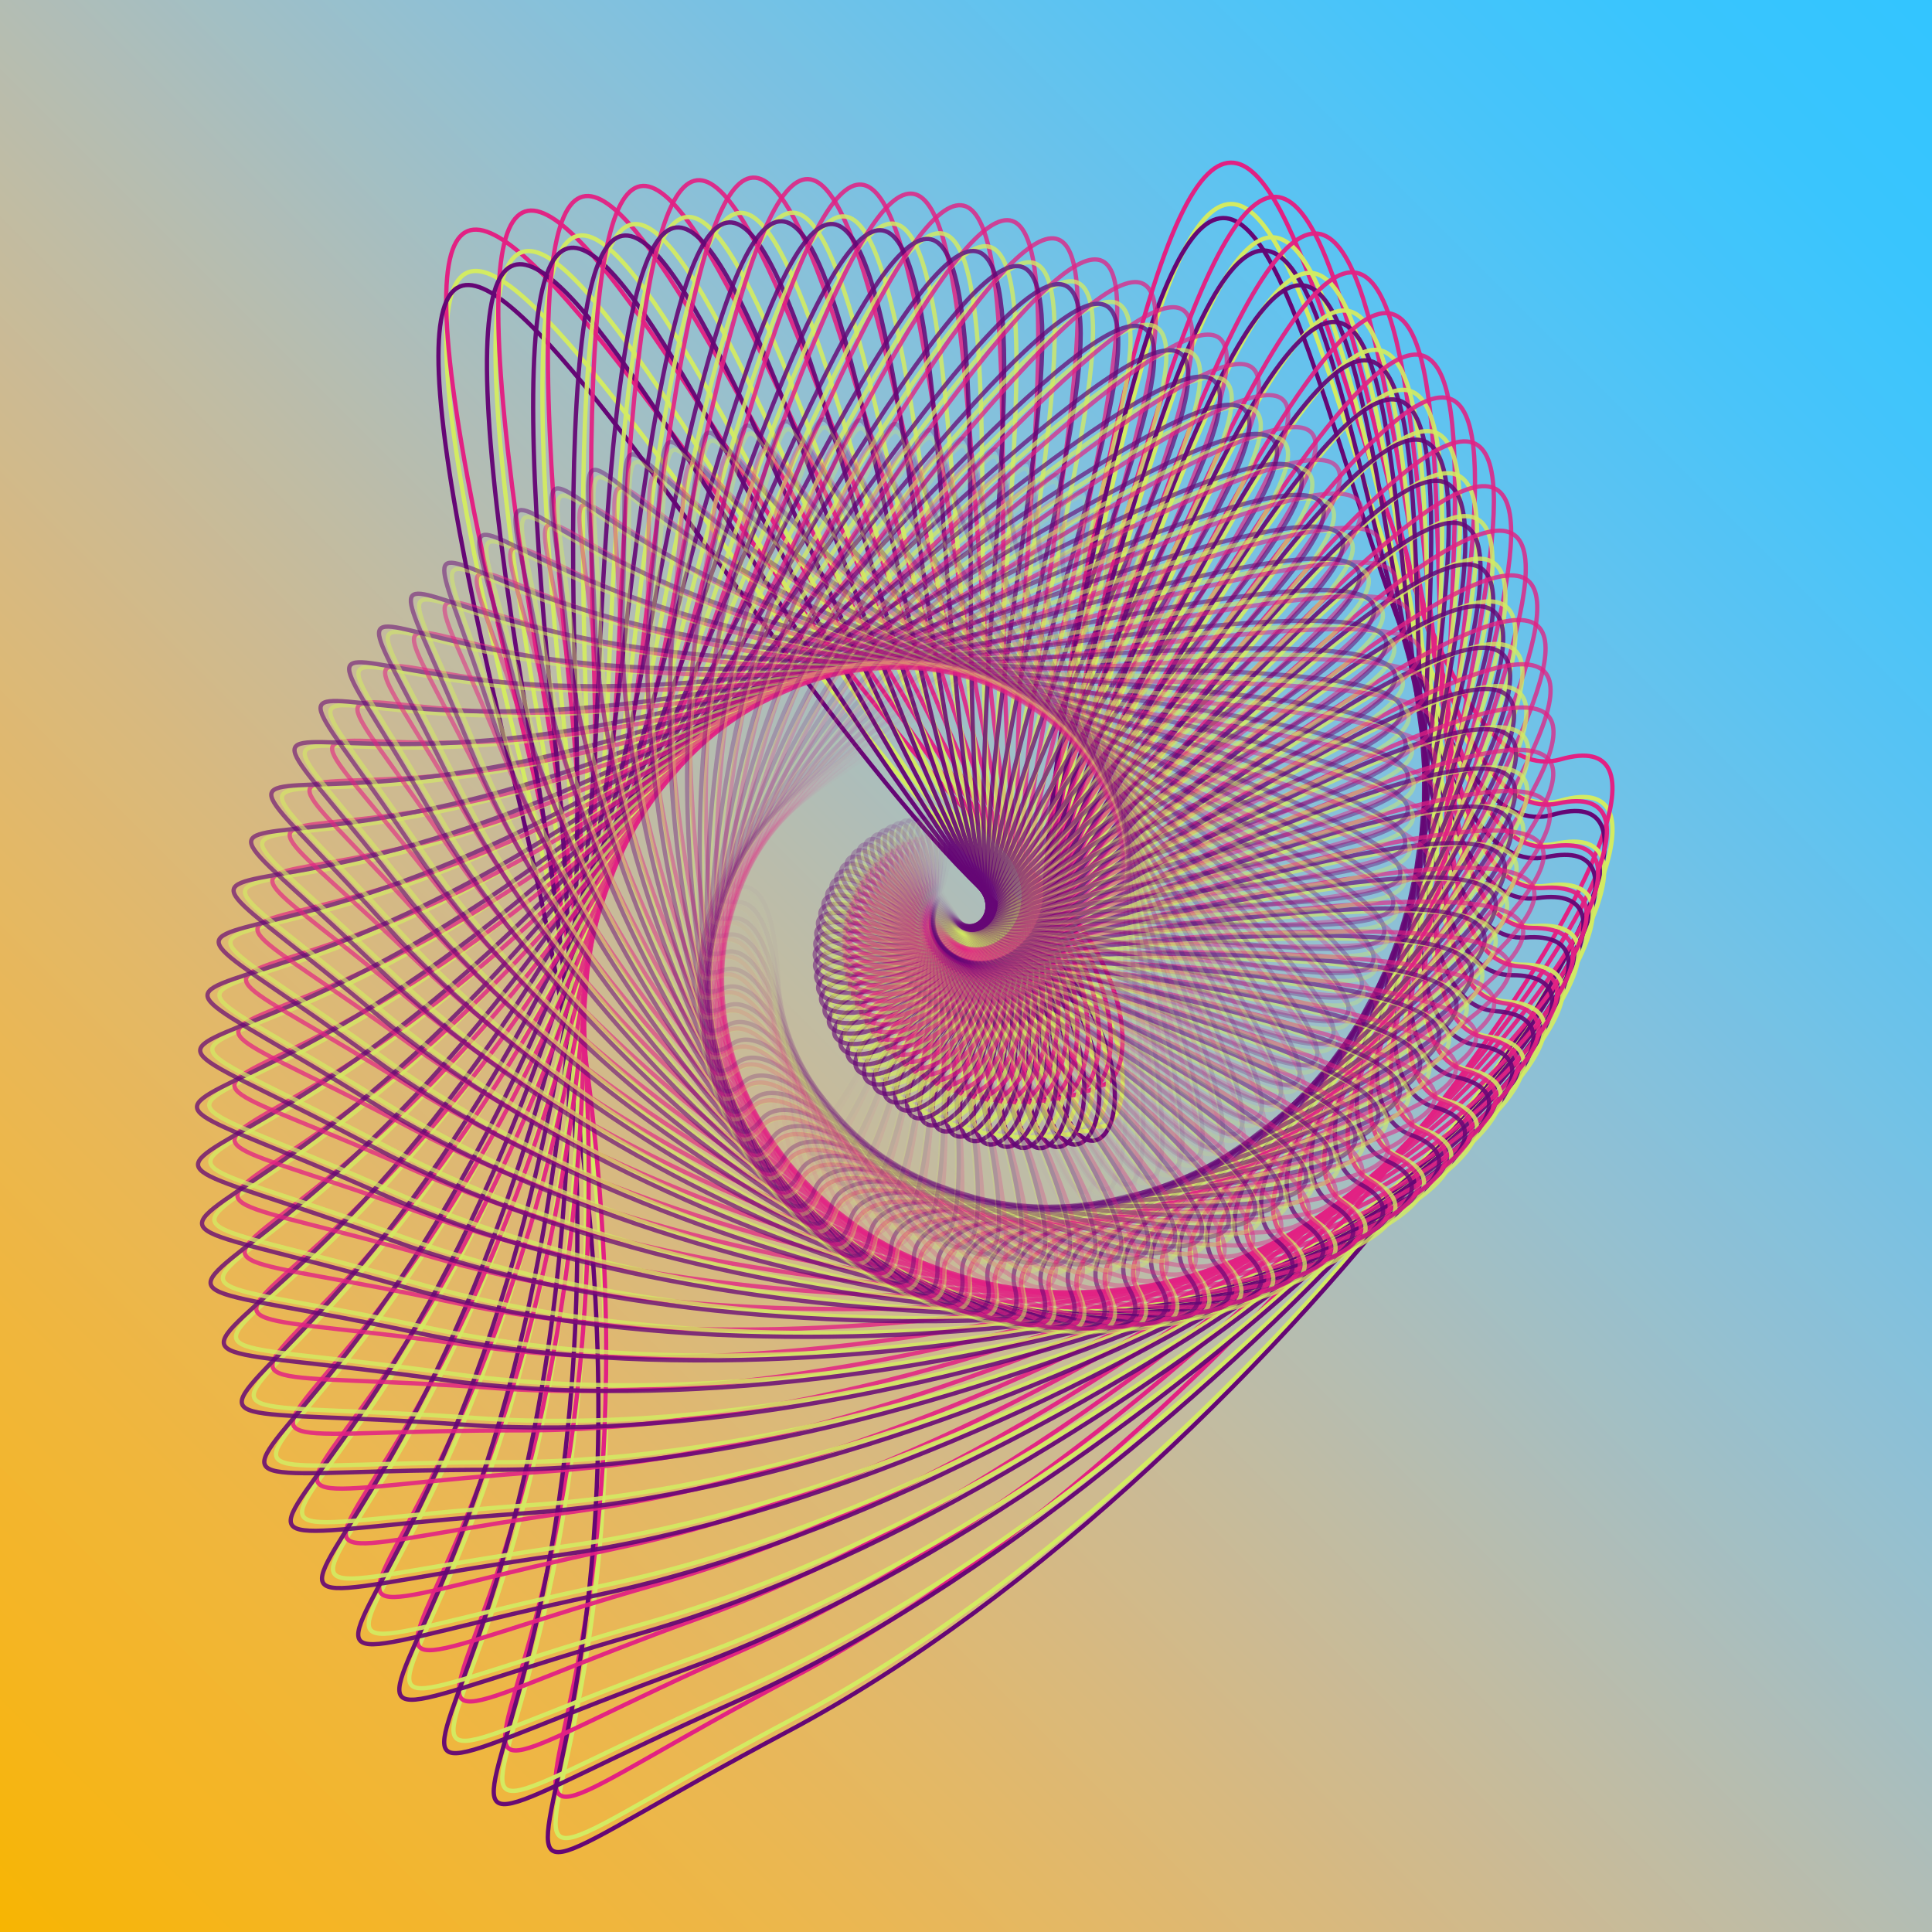 <svg class="u-max-full-width no-box-shadow svg-animation-1" viewBox="0 0 900 900" version="1.1" xmlns="http://www.w3.org/2000/svg" xmlns:xlink="http://www.w3.org/1999/xlink">
    <defs>
      <linearGradient x1="100%" y1="0%" x2="0%" y2="100%" id="linearGradient-1">
          <stop stop-color="#32C5FF" offset="0%"></stop>
          <stop stop-color="#3AC5FD" offset="8.176%"></stop>
          <stop stop-color="#49C4F9" offset="15.535%"></stop>
          <stop stop-color="#5BC3F2" offset="22.197%"></stop>
          <stop stop-color="#6DC2E9" offset="28.281%"></stop>
          <stop stop-color="#80C1DF" offset="33.909%"></stop>
          <stop stop-color="#91C0D3" offset="39.199%"></stop>
          <stop stop-color="#A1BFC5" offset="44.273%"></stop>
          <stop stop-color="#B1BDB6" offset="49.25%"></stop>
          <stop stop-color="#BFBCA5" offset="54.25%"></stop>
          <stop stop-color="#CCBA93" offset="59.395%"></stop>
          <stop stop-color="#D8B97F" offset="64.802%"></stop>
          <stop stop-color="#E2B86A" offset="70.594%"></stop>
          <stop stop-color="#EAB754" offset="76.889%"></stop>
          <stop stop-color="#F0B63C" offset="83.809%"></stop>
          <stop stop-color="#F5B523" offset="91.472%"></stop>
          <stop stop-color="#F7B500" offset="100%"></stop>
      </linearGradient>
    </defs>
    <g id="Export-thing" stroke="none" stroke-width="1" fill="none" fill-rule="evenodd">
        <rect id="Rectangle-cubic-bezier(0.46,-0.03,-0.52,-0.95);lrgb;17" fill="url(#linearGradient-1)" x="0" y="0" width="900" height="900"></rect>
        <g id="Group_50" transform="translate(449.882, 424.947) rotate(17444) translate(-449.882, -424.947) translate(143.382, 55.947)" stroke-width="2">
            <path d="M194.314,525.926 C389.573,157.982 188.343,229.464 281.67,367.127 C374.998,504.791 466.019,1009.609 486.626,489.051 C507.234,-31.507 748.465,-25.238 486.626,30.177 C224.788,85.592 -76.458,342.56 25.693,342.56 C127.843,342.56 -0.946,893.869 194.314,525.926 Z"  stroke="#D3EB62"></path>
            <path d="M189.029,544.442 C384.289,176.498 183.058,247.98 276.386,385.643 C369.713,523.307 460.735,1028.125 481.342,507.567 C501.949,-12.99 743.181,-6.721 481.342,48.693 C219.503,104.108 -81.742,361.076 20.408,361.076 C122.559,361.076 -6.231,912.385 189.029,544.442 Z"  stroke="#E22183"></path>
            <path d="M199.598,520.635 C394.858,152.692 193.627,224.173 286.955,361.837 C380.282,499.5 471.304,1004.319 491.911,483.761 C512.518,-36.797 753.75,-30.528 491.911,24.887 C230.072,80.301 -71.173,337.27 30.977,337.27 C133.128,337.27 4.338,888.579 199.598,520.635 Z"  stroke="#650675"></path>
        </g>
        <g id="Group_49" opacity="0.98" transform="translate(449.882, 424.947) rotate(17088) translate(-449.882, -424.947) translate(149.382, 62.947)" stroke-width="2">
            <path d="M190.51,515.949 C381.947,154.985 184.656,225.111 276.156,360.163 C367.657,495.215 456.896,990.457 477.1,479.774 C497.304,-30.909 733.813,-24.759 477.1,29.605 C220.387,83.968 -74.961,336.062 25.19,336.062 C125.341,336.062 -0.928,876.912 190.51,515.949 Z"  stroke="#D3EB62"></path>
            <path d="M185.329,534.114 C376.766,173.15 179.475,243.275 270.975,378.327 C362.476,513.379 451.715,1008.622 471.919,497.939 C492.123,-12.744 728.632,-6.594 471.919,47.769 C215.206,102.133 -80.142,354.227 20.009,354.227 C120.16,354.227 -6.109,895.077 185.329,534.114 Z"  stroke="#E22183"></path>
            <path d="M195.691,510.759 C387.128,149.795 189.837,219.921 281.337,354.973 C372.838,490.025 462.077,985.267 482.281,474.584 C502.485,-36.099 738.995,-29.949 482.281,24.415 C225.568,78.778 -69.78,330.872 30.371,330.872 C130.522,330.872 4.254,871.722 195.691,510.759 Z"  stroke="#650675"></path>
        </g>
        <g id="Group_48" opacity="0.96" transform="translate(449.882, 424.947) rotate(16732) translate(-449.882, -424.947) translate(155.382, 69.947)" stroke-width="2">
            <path d="M186.706,505.972 C374.321,151.988 180.969,220.758 270.642,353.198 C360.316,485.639 447.774,971.304 467.574,470.497 C487.375,-30.311 719.162,-24.28 467.574,29.032 C215.987,82.344 -73.464,329.563 24.687,329.563 C122.838,329.563 -0.909,859.955 186.706,505.972 Z"  stroke="#D3EB62"></path>
            <path d="M181.628,523.786 C369.243,169.802 175.891,238.571 265.565,371.012 C355.238,503.452 442.696,989.118 462.497,488.31 C482.297,-12.498 714.084,-6.466 462.497,46.846 C210.909,100.158 -78.542,347.377 19.609,347.377 C117.761,347.377 -5.987,877.769 181.628,523.786 Z"  stroke="#E22183"></path>
            <path d="M191.783,500.882 C379.398,146.899 186.046,215.668 275.72,348.109 C365.393,480.549 452.851,966.215 472.652,465.407 C492.452,-35.401 724.239,-29.37 472.652,23.943 C221.064,77.255 -68.387,324.474 29.765,324.474 C127.916,324.474 4.169,854.866 191.783,500.882 Z"  stroke="#650675"></path>
        </g>
        <g id="Group_47" opacity="0.94" transform="translate(449.882, 424.947) rotate(16376) translate(-449.882, -424.947) translate(161.382, 76.947)" stroke-width="2">
            <path d="M182.902,495.995 C366.694,148.991 177.282,216.405 265.128,346.234 C352.975,476.063 438.651,952.152 458.048,461.219 C477.445,-29.714 704.51,-23.801 458.048,28.46 C211.586,80.721 -71.967,323.065 24.184,323.065 C120.336,323.065 -0.89,842.999 182.902,495.995 Z"  stroke="#D3EB62"></path>
            <path d="M177.928,513.457 C361.72,166.454 172.307,233.867 260.154,363.696 C348.001,493.525 433.677,969.614 453.074,478.682 C472.471,-12.251 699.536,-6.339 453.074,45.922 C206.612,98.183 -76.942,340.527 19.21,340.527 C115.361,340.527 -5.865,860.461 177.928,513.457 Z"  stroke="#E22183"></path>
            <path d="M187.876,491.006 C371.669,144.002 182.256,211.415 270.102,341.244 C357.949,471.073 443.625,947.163 463.022,456.23 C482.419,-34.703 709.484,-28.791 463.022,23.47 C216.56,75.731 -66.993,318.076 29.158,318.076 C125.31,318.076 4.084,838.009 187.876,491.006 Z"  stroke="#650675"></path>
        </g>
        <g id="Group_46" opacity="0.92" transform="translate(449.882, 424.947) rotate(16020) translate(-449.882, -424.947) translate(166.882, 83.947)" stroke-width="2">
            <path d="M179.415,486.018 C359.704,145.995 173.902,212.052 260.074,339.269 C346.246,466.487 430.288,932.999 449.316,451.942 C468.343,-29.116 691.079,-23.323 449.316,27.887 C207.553,79.097 -70.595,316.567 23.723,316.567 C118.041,316.567 -0.873,826.042 179.415,486.018 Z"  stroke="#D3EB62"></path>
            <path d="M174.536,503.129 C354.824,163.106 169.023,229.163 255.194,356.38 C341.366,483.598 425.409,950.111 444.436,469.053 C463.464,-12.005 686.2,-6.211 444.436,44.998 C202.673,96.208 -75.475,333.678 18.844,333.678 C113.162,333.678 -5.753,843.153 174.536,503.129 Z"  stroke="#E22183"></path>
            <path d="M184.294,481.129 C364.583,141.106 178.781,207.163 264.953,334.38 C351.125,461.598 435.168,928.111 454.195,447.053 C473.222,-34.005 695.958,-28.211 454.195,22.998 C212.432,74.208 -65.716,311.678 28.602,311.678 C122.921,311.678 4.006,821.153 184.294,481.129 Z"  stroke="#650675"></path>
        </g>
        <g id="Group_45" opacity="0.9" transform="translate(449.882, 424.947) rotate(15664) translate(-449.882, -424.947) translate(172.382, 90.447)" stroke-width="2">
            <path d="M175.928,476.754 C352.713,143.212 170.522,208.01 255.019,332.802 C339.517,457.595 421.926,915.215 440.583,443.327 C459.241,-28.561 677.648,-22.878 440.583,27.356 C203.519,77.589 -69.223,310.532 23.262,310.532 C115.747,310.532 -0.857,810.296 175.928,476.754 Z"  stroke="#D3EB62"></path>
            <path d="M171.144,493.539 C347.929,159.997 165.738,224.795 250.235,349.587 C334.732,474.38 417.142,932 435.799,460.112 C454.457,-11.776 672.864,-6.093 435.799,44.141 C198.734,94.374 -74.008,327.317 18.477,327.317 C110.963,327.317 -5.641,827.081 171.144,493.539 Z"  stroke="#E22183"></path>
            <path d="M180.713,471.958 C357.498,138.416 175.307,203.214 259.804,328.006 C344.301,452.799 426.71,910.419 445.368,438.531 C464.025,-33.357 682.433,-27.674 445.368,22.56 C208.303,72.793 -64.439,305.737 28.046,305.737 C120.532,305.737 3.928,805.5 180.713,471.958 Z"  stroke="#650675"></path>
        </g>
        <g id="Group_44" opacity="0.88" transform="translate(449.882, 424.947) rotate(15308) translate(-449.882, -424.947) translate(177.882, 96.947)" stroke-width="2">
            <path d="M172.441,467.49 C345.722,140.429 167.142,203.968 249.965,326.335 C332.787,448.703 413.563,897.431 431.851,434.712 C450.139,-28.006 664.217,-22.433 431.851,26.824 C199.485,76.081 -67.851,304.498 22.801,304.498 C113.453,304.498 -0.84,794.55 172.441,467.49 Z"  stroke="#D3EB62"></path>
            <path d="M167.752,483.948 C341.033,156.888 162.453,220.426 245.275,342.794 C328.098,465.162 408.874,913.889 427.162,451.171 C445.449,-11.547 659.528,-5.975 427.162,43.283 C194.796,92.54 -72.541,320.957 18.111,320.957 C108.764,320.957 -5.529,811.009 167.752,483.948 Z"  stroke="#E22183"></path>
            <path d="M177.131,462.787 C350.412,135.726 171.832,199.265 254.655,321.633 C337.477,444 418.253,892.728 436.541,430.01 C454.829,-32.708 668.907,-27.136 436.541,22.122 C204.175,71.379 -63.162,299.796 27.491,299.796 C118.143,299.796 3.85,789.848 177.131,462.787 Z"  stroke="#650675"></path>
        </g>
        <g id="Group_43" opacity="0.86" transform="translate(449.882, 424.947) rotate(14952) translate(-449.882, -424.947) translate(183.382, 103.447)" stroke-width="2">
            <path d="M168.955,458.225 C338.732,137.646 163.763,199.926 244.91,319.868 C326.058,439.811 405.201,879.646 423.119,426.098 C441.037,-27.451 650.786,-21.989 423.119,26.292 C195.452,74.574 -66.479,298.464 22.34,298.464 C111.159,298.464 -0.823,778.805 168.955,458.225 Z"  stroke="#D3EB62"></path>
            <path d="M164.36,474.358 C334.137,153.778 159.168,216.058 240.316,336.001 C321.463,455.943 400.606,895.779 418.524,442.23 C436.442,-11.318 646.191,-5.856 418.524,42.425 C190.857,90.706 -71.074,314.596 17.745,314.596 C106.564,314.596 -5.417,794.937 164.36,474.358 Z"  stroke="#E22183"></path>
            <path d="M173.549,453.616 C343.326,133.037 168.358,195.316 249.505,315.259 C330.653,435.201 409.796,875.037 427.714,421.488 C445.632,-32.06 655.381,-26.598 427.714,21.683 C200.046,69.964 -61.885,293.854 26.935,293.854 C115.754,293.854 3.772,774.195 173.549,453.616 Z"  stroke="#650675"></path>
        </g>
        <g id="Group_42" opacity="0.84" transform="translate(449.882, 424.947) rotate(14596) translate(-449.882, -424.947) translate(188.382, 109.947)" stroke-width="2">
            <path d="M165.785,448.961 C332.376,134.863 160.69,195.884 240.316,313.401 C319.941,430.919 397.599,861.862 415.18,417.483 C432.762,-26.896 638.576,-21.544 415.18,25.761 C191.785,73.066 -65.232,292.43 21.921,292.43 C109.074,292.43 -0.807,763.059 165.785,448.961 Z"  stroke="#D3EB62"></path>
            <path d="M161.276,464.767 C327.868,150.669 156.182,211.69 235.807,329.208 C315.432,446.725 393.09,877.668 410.672,433.289 C428.254,-11.089 634.068,-5.738 410.672,41.567 C187.276,88.873 -69.741,308.236 17.412,308.236 C104.565,308.236 -5.316,778.865 161.276,464.767 Z"  stroke="#E22183"></path>
            <path d="M170.293,444.445 C336.885,130.347 165.199,191.367 244.824,308.885 C324.449,426.403 402.107,857.345 419.689,412.967 C437.271,-31.412 643.085,-26.06 419.689,21.245 C196.293,68.55 -60.724,287.913 26.429,287.913 C113.582,287.913 3.701,758.543 170.293,444.445 Z"  stroke="#650675"></path>
        </g>
        <g id="Group_41" opacity="0.82" transform="translate(449.882, 424.947) rotate(14240) translate(-449.882, -424.947) translate(193.382, 115.947)" stroke-width="2">
            <path d="M162.615,440.409 C326.021,132.294 157.618,192.152 235.721,307.432 C313.823,422.711 389.996,845.445 407.242,409.531 C424.488,-26.384 626.367,-21.134 407.242,25.27 C188.118,71.674 -63.985,286.859 21.502,286.859 C106.988,286.859 -0.792,748.525 162.615,440.409 Z"  stroke="#D3EB62"></path>
            <path d="M158.192,455.915 C321.599,147.8 153.195,207.658 231.298,322.937 C309.401,438.216 385.574,860.951 402.82,425.036 C420.065,-10.878 621.944,-5.629 402.82,40.776 C183.695,87.18 -68.407,302.365 17.079,302.365 C102.566,302.365 -5.214,764.03 158.192,455.915 Z"  stroke="#E22183"></path>
            <path d="M167.037,435.979 C330.444,127.864 162.04,187.722 240.143,303.001 C318.246,418.281 394.419,841.015 411.664,405.101 C428.91,-30.814 630.789,-25.564 411.664,20.84 C192.54,67.244 -59.562,282.429 25.924,282.429 C111.411,282.429 3.631,744.094 167.037,435.979 Z"  stroke="#650675"></path>
        </g>
        <g id="Group_40" opacity="0.8" transform="translate(449.882, 424.947) rotate(13884) translate(-449.882, -424.947) translate(198.382, 121.947)" stroke-width="2">
            <path d="M159.445,431.858 C319.666,129.725 154.545,188.421 231.126,301.462 C307.706,414.503 382.394,829.029 399.304,401.579 C416.213,-25.871 614.157,-20.724 399.304,24.78 C184.451,70.283 -62.738,281.289 21.082,281.289 C104.903,281.289 -0.776,733.99 159.445,431.858 Z"  stroke="#D3EB62"></path>
            <path d="M155.109,447.062 C315.33,144.93 150.209,203.626 226.789,316.666 C303.37,429.707 378.058,844.233 394.967,416.783 C411.877,-10.667 609.82,-5.519 394.967,39.984 C180.114,85.487 -67.074,296.494 16.746,296.494 C100.566,296.494 -5.112,749.194 155.109,447.062 Z"  stroke="#E22183"></path>
            <path d="M163.781,427.514 C324.002,125.381 158.882,184.077 235.462,297.118 C312.042,410.159 386.73,824.685 403.64,397.235 C420.549,-30.215 618.493,-25.068 403.64,20.435 C188.787,65.938 -58.401,276.945 25.419,276.945 C109.239,276.945 3.56,729.646 163.781,427.514 Z"  stroke="#650675"></path>
        </g>
        <g id="Group_39" opacity="0.78" transform="translate(449.882, 424.947) rotate(13528) translate(-449.882, -424.947) translate(203.382, 127.947)" stroke-width="2">
            <path d="M156.275,423.306 C313.311,127.157 151.473,184.69 226.531,295.493 C301.589,406.295 374.792,812.612 391.365,393.627 C407.938,-25.359 601.947,-20.313 391.365,24.289 C180.783,68.891 -61.49,275.719 20.663,275.719 C102.817,275.719 -0.761,719.456 156.275,423.306 Z"  stroke="#D3EB62"></path>
            <path d="M152.025,438.209 C309.061,142.06 147.223,199.593 222.281,310.396 C297.339,421.198 370.542,827.516 387.115,408.53 C403.688,-10.456 597.697,-5.41 387.115,39.192 C176.533,83.794 -65.74,290.623 16.413,290.623 C98.567,290.623 -5.011,734.359 152.025,438.209 Z"  stroke="#E22183"></path>
            <path d="M160.525,419.048 C317.561,122.898 155.723,180.432 230.781,291.234 C305.839,402.037 379.042,808.354 395.615,389.369 C412.188,-29.617 606.197,-24.571 395.615,20.031 C185.033,64.633 -57.24,271.461 24.913,271.461 C107.067,271.461 3.489,715.198 160.525,419.048 Z"  stroke="#650675"></path>
        </g>
        <g id="Group_38" opacity="0.76" transform="translate(449.882, 424.947) rotate(13172) translate(-449.882, -424.947) translate(208.382, 133.947)" stroke-width="2">
            <path d="M153.105,414.754 C306.956,124.588 148.4,180.959 221.936,289.523 C295.471,398.087 367.19,796.196 383.427,385.675 C399.664,-24.847 589.737,-19.903 383.427,23.798 C177.116,67.499 -60.243,270.149 20.244,270.149 C100.731,270.149 -0.745,704.921 153.105,414.754 Z"  stroke="#D3EB62"></path>
            <path d="M148.941,429.357 C302.792,139.19 144.237,195.561 217.772,304.125 C291.307,412.689 363.026,810.798 379.263,400.277 C395.5,-10.245 585.573,-5.301 379.263,38.4 C172.953,82.101 -64.407,284.751 16.08,284.751 C96.568,284.751 -4.909,719.523 148.941,429.357 Z"  stroke="#E22183"></path>
            <path d="M157.269,410.582 C311.119,120.416 152.564,176.787 226.1,285.351 C299.635,393.915 371.353,792.024 387.591,381.503 C403.828,-29.019 593.901,-24.075 387.591,19.626 C181.28,63.327 -56.079,265.977 24.408,265.977 C104.895,265.977 3.418,700.749 157.269,410.582 Z"  stroke="#650675"></path>
        </g>
        <g id="Group_37" opacity="0.74" transform="translate(449.882, 424.947) rotate(12816) translate(-449.882, -424.947) translate(212.882, 139.447)" stroke-width="2">
            <path d="M150.252,406.915 C301.236,122.233 145.635,177.539 217.8,284.051 C289.965,390.563 360.348,781.148 376.282,378.385 C392.217,-24.377 578.748,-19.527 376.282,23.348 C173.816,66.223 -59.121,265.043 19.867,265.043 C98.855,265.043 -0.732,691.598 150.252,406.915 Z"  stroke="#D3EB62"></path>
            <path d="M146.166,421.242 C297.15,136.559 141.549,191.865 213.714,298.377 C285.879,404.889 356.261,795.474 372.196,392.711 C388.13,-10.051 574.662,-5.2 372.196,37.675 C169.73,80.55 -63.207,279.369 15.781,279.369 C94.768,279.369 -4.818,705.924 146.166,421.242 Z"  stroke="#E22183"></path>
            <path d="M154.338,402.822 C305.322,118.14 149.721,173.446 221.887,279.958 C294.052,386.47 364.434,777.054 380.368,374.292 C396.303,-28.47 582.834,-23.62 380.368,19.255 C177.902,62.13 -55.034,260.95 23.953,260.95 C102.941,260.95 3.355,687.505 154.338,402.822 Z"  stroke="#650675"></path>
        </g>
        <g id="Group_36" opacity="0.72" transform="translate(449.882, 424.947) rotate(12460) translate(-449.882, -424.947) translate(217.382, 144.947)" stroke-width="2">
            <path d="M147.399,399.076 C295.516,119.878 142.87,174.119 213.665,278.579 C284.46,383.039 353.506,766.099 369.138,371.096 C384.769,-23.907 567.759,-19.15 369.138,22.899 C170.516,64.948 -57.998,259.937 19.49,259.937 C96.978,259.937 -0.718,678.275 147.399,399.076 Z"  stroke="#D3EB62"></path>
            <path d="M143.391,413.127 C291.508,133.928 138.861,188.169 209.656,292.629 C280.451,397.089 349.497,780.149 365.129,385.146 C380.761,-9.857 563.751,-5.1 365.129,36.949 C166.507,78.998 -62.007,273.988 15.481,273.988 C92.969,273.988 -4.726,692.325 143.391,413.127 Z"  stroke="#E22183"></path>
            <path d="M151.408,395.062 C299.525,115.864 146.879,170.104 217.673,274.564 C288.468,379.025 357.514,762.085 373.146,367.082 C388.778,-27.922 571.768,-23.165 373.146,18.884 C174.524,60.933 -53.989,255.923 23.498,255.923 C100.986,255.923 3.291,674.26 151.408,395.062 Z"  stroke="#650675"></path>
        </g>
        <g id="Group_35" opacity="0.7" transform="translate(449.882, 424.947) rotate(12104) translate(-449.882, -424.947) translate(221.882, 150.447)" stroke-width="2">
            <path d="M144.546,391.237 C289.797,117.523 140.105,170.698 209.529,273.107 C278.954,375.515 346.664,751.051 361.993,363.807 C377.322,-23.438 556.77,-18.774 361.993,22.449 C167.216,63.672 -56.875,254.831 19.113,254.831 C95.101,254.831 -0.704,664.951 144.546,391.237 Z"  stroke="#D3EB62"></path>
            <path d="M140.615,405.012 C285.866,131.298 136.174,184.473 205.598,286.881 C275.023,389.289 342.732,764.825 358.062,377.581 C373.391,-9.664 552.839,-5 358.062,36.223 C163.285,77.446 -60.806,268.606 15.182,268.606 C91.17,268.606 -4.635,678.726 140.615,405.012 Z"  stroke="#E22183"></path>
            <path d="M148.477,387.302 C293.728,113.588 144.036,166.763 213.46,269.171 C282.885,371.579 350.595,747.115 365.924,359.871 C381.253,-27.373 560.701,-22.71 365.924,18.513 C171.147,59.736 -52.944,250.896 23.044,250.896 C99.032,250.896 3.227,661.016 148.477,387.302 Z"  stroke="#650675"></path>
        </g>
        <g id="Group_34" opacity="0.68" transform="translate(449.882, 424.947) rotate(11748) translate(-449.882, -424.947) translate(226.382, 155.947)" stroke-width="2">
            <path d="M141.694,383.398 C284.077,115.169 137.339,167.278 205.394,267.635 C273.448,367.991 339.821,736.002 354.848,356.517 C369.875,-22.968 545.781,-18.398 354.848,21.999 C163.915,62.396 -55.753,249.726 18.735,249.726 C93.224,249.726 -0.69,651.628 141.694,383.398 Z"  stroke="#D3EB62"></path>
            <path d="M137.84,396.897 C280.224,128.667 133.486,180.777 201.541,281.133 C269.595,381.489 335.968,749.501 350.995,370.015 C366.022,-9.47 541.928,-4.9 350.995,35.497 C160.062,75.894 -59.606,263.224 14.882,263.224 C89.37,263.224 -4.543,665.126 137.84,396.897 Z"  stroke="#E22183"></path>
            <path d="M145.547,379.542 C287.93,111.312 141.193,163.422 209.247,263.778 C277.302,364.134 343.675,732.146 358.702,352.66 C373.729,-26.825 549.635,-22.255 358.702,18.142 C167.769,58.539 -51.899,245.869 22.589,245.869 C97.077,245.869 3.164,647.772 145.547,379.542 Z"  stroke="#650675"></path>
        </g>
        <g id="Group_33" opacity="0.66" transform="translate(449.882, 424.947) rotate(11392) translate(-449.882, -424.947) translate(230.882, 161.447)" stroke-width="2">
            <path d="M138.841,375.559 C278.357,112.814 134.574,163.858 201.259,262.163 C267.943,360.467 332.979,720.954 347.704,349.228 C362.428,-22.499 534.793,-18.022 347.704,21.549 C160.615,61.12 -54.63,244.62 18.358,244.62 C91.347,244.62 -0.676,638.305 138.841,375.559 Z"  stroke="#D3EB62"></path>
            <path d="M135.065,388.782 C274.581,126.036 130.798,177.08 197.483,275.385 C264.167,373.689 329.204,734.176 343.928,362.45 C358.652,-9.276 531.017,-4.8 343.928,34.771 C156.839,74.343 -58.406,257.842 14.582,257.842 C87.571,257.842 -4.452,651.527 135.065,388.782 Z"  stroke="#E22183"></path>
            <path d="M142.617,371.782 C282.133,109.036 138.35,160.08 205.034,258.385 C271.719,356.689 336.755,717.176 351.48,345.45 C366.204,-26.276 538.568,-21.8 351.48,17.771 C164.391,57.343 -50.855,240.842 22.134,240.842 C95.122,240.842 3.1,634.527 142.617,371.782 Z"  stroke="#650675"></path>
        </g>
        <g id="Group_32" opacity="0.64" transform="translate(449.882, 424.947) rotate(11036) translate(-449.882, -424.947) translate(235.382, 166.447)" stroke-width="2">
            <path d="M135.988,368.433 C272.638,110.673 131.809,160.749 197.123,257.188 C262.437,353.627 326.137,707.274 340.559,342.601 C354.981,-22.072 523.804,-17.68 340.559,21.14 C157.315,59.961 -53.508,239.978 17.981,239.978 C89.47,239.978 -0.662,626.193 135.988,368.433 Z"  stroke="#D3EB62"></path>
            <path d="M132.29,381.404 C268.939,123.645 128.111,173.72 193.425,270.159 C258.739,366.598 322.439,720.245 336.861,355.572 C351.283,-9.1 520.105,-4.709 336.861,34.112 C153.616,72.932 -57.206,252.949 14.283,252.949 C85.771,252.949 -4.36,639.164 132.29,381.404 Z"  stroke="#E22183"></path>
            <path d="M139.686,364.727 C276.336,106.967 135.507,157.043 200.821,253.482 C266.135,349.921 329.836,703.568 344.257,338.895 C358.679,-25.778 527.502,-21.386 344.257,17.434 C161.013,56.254 -49.81,236.272 21.679,236.272 C93.168,236.272 3.036,622.487 139.686,364.727 Z"  stroke="#650675"></path>
        </g>
        <g id="Group_31" opacity="0.62" transform="translate(449.882, 424.947) rotate(10680) translate(-449.882, -424.947) translate(239.382, 171.447)" stroke-width="2">
            <path d="M133.452,361.307 C267.553,108.533 129.351,157.64 193.447,252.213 C257.543,346.787 320.056,693.593 334.208,335.974 C348.361,-21.645 514.036,-17.338 334.208,20.731 C154.381,58.801 -52.51,235.336 17.646,235.336 C87.801,235.336 -0.65,614.081 133.452,361.307 Z"  stroke="#D3EB62"></path>
            <path d="M129.823,374.027 C263.924,121.253 125.722,170.36 189.818,264.934 C253.914,359.507 316.426,706.314 330.579,348.695 C344.732,-8.924 510.406,-4.618 330.579,33.452 C150.752,71.521 -56.139,248.057 14.016,248.057 C84.172,248.057 -4.279,626.801 129.823,374.027 Z"  stroke="#E22183"></path>
            <path d="M137.081,357.672 C271.183,104.898 132.98,154.005 197.076,248.579 C261.172,343.153 323.685,689.959 337.838,332.34 C351.99,-25.279 517.665,-20.972 337.838,17.097 C158.01,55.166 -48.881,231.702 21.275,231.702 C91.43,231.702 2.98,610.446 137.081,357.672 Z"  stroke="#650675"></path>
        </g>
        <g id="Group_30" opacity="0.6" transform="translate(449.882, 424.947) rotate(10324) translate(-449.882, -424.947) translate(243.382, 176.447)" stroke-width="2">
            <path d="M130.916,354.18 C262.469,106.392 126.893,154.53 189.771,247.239 C252.649,339.947 313.974,679.913 327.858,329.348 C341.741,-21.218 504.268,-16.996 327.858,20.322 C151.447,57.641 -51.512,230.694 17.31,230.694 C86.133,230.694 -0.637,601.969 130.916,354.18 Z"  stroke="#D3EB62"></path>
            <path d="M127.356,366.65 C258.909,118.861 123.333,167 186.211,259.708 C249.089,352.417 310.413,692.383 324.297,341.817 C338.181,-8.748 500.707,-4.527 324.297,32.792 C147.887,70.111 -55.073,243.164 13.75,243.164 C82.572,243.164 -4.198,614.438 127.356,366.65 Z"  stroke="#E22183"></path>
            <path d="M134.476,350.618 C266.03,102.829 130.453,150.968 193.332,243.676 C256.21,336.384 317.534,676.35 331.418,325.785 C345.302,-24.781 507.828,-20.559 331.418,16.76 C155.008,54.078 -47.952,227.132 20.871,227.132 C89.693,227.132 2.923,598.406 134.476,350.618 Z"  stroke="#650675"></path>
        </g>
        <g id="Group_29" opacity="0.58" transform="translate(449.882, 424.947) rotate(9968) translate(-449.882, -424.947) translate(247.382, 181.447)" stroke-width="2">
            <path d="M128.38,347.054 C257.385,104.251 124.435,151.421 186.095,242.264 C247.755,333.107 307.892,666.233 321.507,322.721 C335.122,-20.791 494.5,-16.654 321.507,19.914 C148.514,56.481 -50.514,226.053 16.975,226.053 C84.464,226.053 -0.625,589.857 128.38,347.054 Z"  stroke="#D3EB62"></path>
            <path d="M124.889,359.273 C253.894,116.47 120.944,163.64 182.604,254.483 C244.264,345.326 304.401,678.451 318.015,334.94 C331.63,-8.572 491.009,-4.435 318.015,32.132 C145.022,68.7 -54.006,238.271 13.484,238.271 C80.973,238.271 -4.116,602.075 124.889,359.273 Z"  stroke="#E22183"></path>
            <path d="M131.871,343.563 C260.877,100.76 127.926,147.93 189.587,238.773 C251.247,329.616 311.383,662.742 324.998,319.23 C338.613,-24.282 497.991,-20.145 324.998,16.423 C152.005,52.99 -47.023,222.562 20.466,222.562 C87.956,222.562 2.866,586.366 131.871,343.563 Z"  stroke="#650675"></path>
        </g>
        <g id="Group_28" opacity="0.56" transform="translate(449.882, 424.947) rotate(9612) translate(-449.882, -424.947) translate(251.382, 186.447)" stroke-width="2">
            <path d="M125.844,339.928 C252.301,102.111 121.977,148.312 182.419,237.289 C242.861,326.267 301.81,652.552 315.156,316.094 C328.502,-20.364 484.732,-16.312 315.156,19.505 C145.58,55.321 -49.517,221.411 16.64,221.411 C82.796,221.411 -0.613,577.745 125.844,339.928 Z"  stroke="#D3EB62"></path>
            <path d="M122.422,351.895 C248.879,114.078 118.555,160.28 178.997,249.257 C239.439,338.235 298.388,664.52 311.734,328.062 C325.08,-8.396 481.31,-4.344 311.734,31.472 C142.158,67.289 -52.939,233.379 13.217,233.379 C79.373,233.379 -4.035,589.712 122.422,351.895 Z"  stroke="#E22183"></path>
            <path d="M129.267,336.508 C255.723,98.691 125.4,144.892 185.842,233.87 C246.284,322.848 305.233,649.133 318.579,312.675 C331.925,-23.783 488.154,-19.731 318.579,16.085 C149.003,51.902 -46.094,217.992 20.062,217.992 C86.218,217.992 2.81,574.325 129.267,336.508 Z"  stroke="#650675"></path>
        </g>
        <g id="Group_27" opacity="0.54" transform="translate(449.882, 424.947) rotate(9256) translate(-449.882, -424.947) translate(255.382, 190.947)" stroke-width="2">
            <path d="M123.308,333.514 C247.217,100.184 119.519,145.513 178.743,232.812 C237.967,320.111 295.728,640.24 308.805,310.13 C321.882,-19.98 474.964,-16.004 308.805,19.137 C142.647,54.278 -48.519,217.233 16.304,217.233 C81.127,217.233 -0.6,566.844 123.308,333.514 Z"  stroke="#D3EB62"></path>
            <path d="M119.955,345.256 C243.863,111.926 116.166,157.255 175.39,244.554 C234.614,331.853 292.375,651.982 305.452,321.872 C318.529,-8.238 471.611,-4.262 305.452,30.879 C139.293,66.02 -51.872,228.975 12.951,228.975 C77.774,228.975 -3.954,578.586 119.955,345.256 Z"  stroke="#E22183"></path>
            <path d="M126.662,330.159 C250.57,96.829 122.873,142.159 182.097,229.457 C241.321,316.756 299.082,636.885 312.159,306.775 C325.236,-23.335 478.318,-19.359 312.159,15.782 C146,50.923 -45.165,213.879 19.658,213.879 C84.481,213.879 2.753,563.489 126.662,330.159 Z"  stroke="#650675"></path>
        </g>
        <g id="Group_26" opacity="0.52" transform="translate(449.882, 424.947) rotate(8900) translate(-449.882, -424.947) translate(259.382, 195.447)" stroke-width="2">
            <path d="M120.772,327.1 C242.133,98.257 117.061,142.715 175.067,228.335 C233.074,313.955 289.646,627.928 302.455,304.166 C315.263,-19.596 465.196,-15.697 302.455,18.769 C139.713,53.234 -47.521,213.056 15.969,213.056 C79.459,213.056 -0.588,555.943 120.772,327.1 Z"  stroke="#D3EB62"></path>
            <path d="M117.488,338.616 C238.848,109.773 113.777,154.231 171.783,239.851 C229.789,325.471 286.362,639.444 299.17,315.682 C311.978,-8.079 461.912,-4.18 299.17,30.285 C136.429,64.75 -50.805,224.572 12.685,224.572 C76.175,224.572 -3.872,567.459 117.488,338.616 Z"  stroke="#E22183"></path>
            <path d="M124.057,323.81 C245.417,94.967 120.346,139.425 178.352,225.045 C236.358,310.665 292.931,624.637 305.739,300.876 C318.547,-22.886 468.481,-18.987 305.739,15.478 C142.997,49.944 -44.236,209.765 19.254,209.765 C82.743,209.765 2.696,552.653 124.057,323.81 Z"  stroke="#650675"></path>
        </g>
        <g id="Group_25" opacity="0.5" transform="translate(449.882, 424.947) rotate(8544) translate(-449.882, -424.947) translate(262.882, 199.947)" stroke-width="2">
            <path d="M118.553,320.686 C237.684,96.331 114.91,139.917 171.851,223.858 C228.791,307.799 284.325,615.615 296.898,298.202 C309.471,-19.211 456.649,-15.389 296.898,18.401 C137.146,52.19 -46.648,208.878 15.676,208.878 C77.999,208.878 -0.577,545.042 118.553,320.686 Z"  stroke="#D3EB62"></path>
            <path d="M115.329,331.977 C234.46,107.621 111.686,151.207 168.627,235.148 C225.567,319.089 281.101,626.906 293.674,309.492 C306.246,-7.921 453.425,-4.098 293.674,29.691 C133.922,63.48 -49.872,220.169 12.452,220.169 C74.775,220.169 -3.801,556.332 115.329,331.977 Z"  stroke="#E22183"></path>
            <path d="M121.778,317.461 C240.908,93.105 118.135,136.691 175.075,220.632 C232.015,304.573 287.549,612.39 300.122,294.976 C312.695,-22.437 459.873,-18.615 300.122,15.175 C140.37,48.964 -43.424,205.652 18.9,205.652 C81.223,205.652 2.647,541.816 121.778,317.461 Z"  stroke="#650675"></path>
        </g>
        <g id="Group_24" opacity="0.48" transform="translate(449.882, 424.947) rotate(8188) translate(-449.882, -424.947) translate(266.382, 204.447)" stroke-width="2">
            <path d="M116.335,314.273 C233.235,94.404 112.76,137.118 168.634,219.381 C224.509,301.643 279.003,603.303 291.341,292.238 C303.678,-18.827 448.102,-15.081 291.341,18.033 C134.579,51.146 -45.775,204.701 15.382,204.701 C76.539,204.701 -0.566,534.141 116.335,314.273 Z"  stroke="#D3EB62"></path>
            <path d="M113.171,325.337 C230.072,105.469 109.596,148.183 165.471,230.445 C221.345,312.708 275.84,614.368 288.177,303.303 C300.514,-7.763 444.939,-4.016 288.177,29.097 C131.415,62.211 -48.939,215.765 12.218,215.765 C73.375,215.765 -3.73,545.206 113.171,325.337 Z"  stroke="#E22183"></path>
            <path d="M119.498,311.111 C236.399,91.243 115.924,133.957 171.798,216.22 C227.673,298.482 282.167,600.142 294.505,289.077 C306.842,-21.988 451.266,-18.242 294.505,14.871 C137.743,47.985 -42.611,201.539 18.546,201.539 C79.703,201.539 2.597,530.98 119.498,311.111 Z"  stroke="#650675"></path>
        </g>
        <g id="Group_23" opacity="0.46" transform="translate(449.882, 424.947) rotate(7832) translate(-449.882, -424.947) translate(269.882, 208.947)" stroke-width="2">
            <path d="M114.116,307.859 C228.787,92.477 110.609,134.32 165.418,214.904 C220.227,295.487 273.682,590.991 285.784,286.274 C297.886,-18.443 439.555,-14.773 285.784,17.665 C132.012,50.102 -44.902,200.523 15.089,200.523 C75.079,200.523 -0.556,523.24 114.116,307.859 Z"  stroke="#D3EB62"></path>
            <path d="M111.012,318.698 C225.683,103.316 107.506,145.159 162.315,225.742 C217.123,306.326 270.578,601.83 282.68,297.113 C294.783,-7.604 436.452,-3.935 282.68,28.503 C128.909,60.941 -48.005,211.362 11.985,211.362 C71.976,211.362 -3.659,534.079 111.012,318.698 Z"  stroke="#E22183"></path>
            <path d="M117.219,304.762 C231.89,89.381 113.712,131.223 168.521,211.807 C223.33,292.39 276.785,587.894 288.887,283.177 C300.99,-21.54 442.659,-17.87 288.887,14.568 C135.116,47.006 -41.798,197.426 18.192,197.426 C78.183,197.426 2.548,520.144 117.219,304.762 Z"  stroke="#650675"></path>
        </g>
        <g id="Group_22" opacity="0.44" transform="translate(449.882, 424.947) rotate(7476) translate(-449.882, -424.947) translate(273.382, 212.947)" stroke-width="2">
            <path d="M111.897,302.158 C224.338,90.765 108.458,131.833 162.202,210.924 C215.945,290.015 268.36,580.047 280.227,280.973 C292.094,-18.101 431.009,-14.5 280.227,17.337 C129.445,49.175 -44.029,196.81 14.795,196.81 C73.619,196.81 -0.545,513.551 111.897,302.158 Z"  stroke="#D3EB62"></path>
            <path d="M108.854,312.796 C221.295,101.403 105.415,142.471 159.158,221.562 C212.902,300.653 265.317,590.685 277.184,291.611 C289.051,-7.463 427.965,-3.862 277.184,27.975 C126.402,59.813 -47.072,207.448 11.752,207.448 C70.576,207.448 -3.588,524.189 108.854,312.796 Z"  stroke="#E22183"></path>
            <path d="M114.94,299.118 C227.381,87.725 111.501,128.793 165.245,207.885 C218.988,286.976 271.403,577.007 283.27,277.933 C295.137,-21.141 434.052,-17.539 283.27,14.298 C132.488,46.135 -40.985,193.77 17.839,193.77 C76.663,193.77 2.498,510.511 114.94,299.118 Z"  stroke="#650675"></path>
        </g>
        <g id="Group_21" opacity="0.42" transform="translate(449.882, 424.947) rotate(7120) translate(-449.882, -424.947) translate(276.882, 216.947)" stroke-width="2">
            <path d="M109.678,296.457 C219.89,89.052 106.308,129.345 158.985,206.944 C211.663,284.543 263.039,569.102 274.67,275.671 C286.302,-17.76 422.462,-14.226 274.67,17.01 C126.878,48.247 -43.155,193.096 14.502,193.096 C72.16,193.096 -0.534,503.861 109.678,296.457 Z"  stroke="#D3EB62"></path>
            <path d="M106.695,306.894 C216.907,99.49 103.325,139.783 156.002,217.382 C208.68,294.98 260.056,579.54 271.687,286.109 C283.319,-7.323 419.479,-3.789 271.687,27.448 C123.896,58.684 -46.138,203.534 11.519,203.534 C69.177,203.534 -3.517,514.298 106.695,306.894 Z"  stroke="#E22183"></path>
            <path d="M112.661,293.475 C222.872,86.07 109.29,126.363 161.968,203.962 C214.645,281.561 266.021,566.12 277.653,272.689 C289.284,-20.742 425.444,-17.208 277.653,14.028 C129.861,45.265 -40.173,190.114 17.485,190.114 C75.142,190.114 2.449,500.879 112.661,293.475 Z"  stroke="#650675"></path>
        </g>
        <g id="Group_20" opacity="0.4" transform="translate(449.882, 424.947) rotate(6764) translate(-449.882, -424.947) translate(280.382, 220.947)" stroke-width="2">
            <path d="M107.459,290.756 C215.441,87.34 104.157,126.858 155.769,202.965 C207.38,279.071 257.717,558.158 269.113,270.37 C280.509,-17.418 413.915,-13.952 269.113,16.683 C124.312,47.319 -42.282,189.383 14.209,189.383 C70.7,189.383 -0.523,494.172 107.459,290.756 Z"  stroke="#D3EB62"></path>
            <path d="M104.536,300.992 C212.519,97.576 101.234,137.094 152.846,213.201 C204.458,289.308 254.795,568.395 266.191,280.606 C277.587,-7.182 410.992,-3.716 266.191,26.92 C121.389,57.556 -45.205,199.619 11.286,199.619 C67.777,199.619 -3.446,504.408 104.536,300.992 Z"  stroke="#E22183"></path>
            <path d="M110.381,287.831 C218.363,84.415 107.079,123.933 158.691,200.04 C210.303,276.146 260.639,555.233 272.036,267.445 C283.432,-20.343 416.837,-16.877 272.036,13.759 C127.234,44.394 -39.36,186.458 17.131,186.458 C73.622,186.458 2.399,491.247 110.381,287.831 Z"  stroke="#650675"></path>
        </g>
        <g id="Group_19" opacity="0.38" transform="translate(449.882, 424.947) rotate(6408) translate(-449.882, -424.947) translate(283.882, 224.947)" stroke-width="2">
            <path d="M105.24,285.055 C210.992,85.627 102.006,124.37 152.552,198.985 C203.098,273.599 252.395,547.214 263.556,265.068 C274.717,-17.077 405.368,-13.679 263.556,16.356 C121.745,46.391 -41.409,185.67 13.915,185.67 C69.24,185.67 -0.512,484.482 105.24,285.055 Z"  stroke="#D3EB62"></path>
            <path d="M102.378,295.09 C208.13,95.663 99.144,134.406 149.69,209.021 C200.236,283.635 249.533,557.25 260.694,275.104 C271.855,-7.041 402.506,-3.643 260.694,26.392 C118.883,56.427 -44.271,195.705 11.053,195.705 C66.378,195.705 -3.374,494.518 102.378,295.09 Z"  stroke="#E22183"></path>
            <path d="M108.102,282.187 C213.854,82.76 104.868,121.503 155.414,196.117 C205.96,270.732 255.257,544.346 266.418,262.201 C277.579,-19.944 408.23,-16.546 266.418,13.489 C124.607,43.524 -38.547,182.802 16.777,182.802 C72.102,182.802 2.35,481.615 108.102,282.187 Z"  stroke="#650675"></path>
        </g>
        <g id="Group_18" opacity="0.36" transform="translate(449.882, 424.947) rotate(6052) translate(-449.882, -424.947) translate(287.382, 228.947)" stroke-width="2">
            <path d="M103.021,279.354 C206.544,83.915 99.855,121.883 149.336,195.005 C198.816,268.127 247.074,536.269 257.999,259.767 C268.925,-16.735 396.821,-13.405 257.999,16.029 C119.178,45.463 -40.536,181.956 13.622,181.956 C67.78,181.956 -0.502,474.792 103.021,279.354 Z"  stroke="#D3EB62"></path>
            <path d="M100.219,289.189 C203.742,93.75 97.054,131.718 146.534,204.84 C196.014,277.962 244.272,546.105 255.198,269.602 C266.123,-6.9 394.019,-3.57 255.198,25.864 C116.376,55.298 -43.338,191.791 10.82,191.791 C64.978,191.791 -3.303,484.627 100.219,289.189 Z"  stroke="#E22183"></path>
            <path d="M105.823,276.543 C209.345,81.105 102.657,119.073 152.137,192.195 C201.618,265.317 249.876,533.459 260.801,256.957 C271.727,-19.545 399.623,-16.215 260.801,13.219 C121.979,42.653 -37.735,179.146 16.424,179.146 C70.582,179.146 2.3,471.982 105.823,276.543 Z"  stroke="#650675"></path>
        </g>
        <g id="Group_17" opacity="0.34" transform="translate(449.882, 424.947) rotate(5696) translate(-449.882, -424.947) translate(290.382, 232.947)" stroke-width="2">
            <path d="M101.119,273.652 C202.731,82.202 98.012,119.396 146.579,191.025 C195.146,262.655 242.512,525.325 253.236,254.466 C263.96,-16.394 389.495,-13.132 253.236,15.702 C116.978,44.535 -39.788,178.243 13.37,178.243 C66.529,178.243 -0.492,465.103 101.119,273.652 Z"  stroke="#D3EB62"></path>
            <path d="M98.369,283.287 C199.981,91.837 95.262,129.03 143.829,200.66 C192.396,272.29 239.762,534.96 250.486,264.1 C261.21,-6.759 386.745,-3.497 250.486,25.336 C114.228,54.17 -42.538,187.877 10.62,187.877 C63.779,187.877 -3.242,474.737 98.369,283.287 Z"  stroke="#E22183"></path>
            <path d="M103.869,270.9 C205.481,79.449 100.762,116.643 149.329,188.273 C197.896,259.903 245.262,522.572 255.986,251.713 C266.71,-19.146 392.245,-15.884 255.986,12.949 C119.728,41.783 -37.038,175.49 16.12,175.49 C69.279,175.49 2.258,462.35 103.869,270.9 Z"  stroke="#650675"></path>
        </g>
        <g id="Group_16" opacity="0.32" transform="translate(449.882, 424.947) rotate(5340) translate(-449.882, -424.947) translate(293.382, 236.947)" stroke-width="2">
            <path d="M99.217,267.951 C198.917,80.49 96.168,116.908 143.822,187.046 C191.475,257.183 237.951,514.381 248.473,249.164 C258.995,-16.052 382.169,-12.858 248.473,15.375 C114.777,43.608 -39.04,174.529 13.119,174.529 C65.277,174.529 -0.483,455.413 99.217,267.951 Z"  stroke="#D3EB62"></path>
            <path d="M96.519,277.385 C196.219,89.923 93.47,126.342 141.123,196.479 C188.777,266.617 235.253,523.815 245.775,258.598 C256.297,-6.618 379.471,-3.424 245.775,24.808 C112.079,53.041 -41.738,183.963 10.421,183.963 C62.579,183.963 -3.181,464.847 96.519,277.385 Z"  stroke="#E22183"></path>
            <path d="M101.915,265.256 C201.616,77.794 98.867,114.213 146.52,184.35 C194.173,254.488 240.649,511.686 251.171,246.469 C261.694,-18.747 384.867,-15.554 251.171,12.679 C117.476,40.912 -36.341,171.834 15.817,171.834 C67.976,171.834 2.215,452.718 101.915,265.256 Z"  stroke="#650675"></path>
        </g>
        <g id="Group_15" opacity="0.3" transform="translate(449.882, 424.947) rotate(4984) translate(-449.882, -424.947) translate(296.382, 240.447)" stroke-width="2">
            <path d="M97.315,262.963 C195.104,78.991 94.325,114.732 141.065,183.564 C187.805,252.395 233.39,504.805 243.71,244.526 C254.031,-15.753 374.843,-12.619 243.71,15.089 C112.577,42.796 -38.291,171.28 12.867,171.28 C64.026,171.28 -0.474,446.935 97.315,262.963 Z"  stroke="#D3EB62"></path>
            <path d="M94.669,272.221 C192.458,88.249 91.678,123.99 138.418,192.822 C185.158,261.653 230.743,514.063 241.064,253.784 C251.384,-6.495 372.197,-3.361 241.064,24.347 C109.931,52.054 -40.938,180.538 10.221,180.538 C61.379,180.538 -3.12,456.193 94.669,272.221 Z"  stroke="#E22183"></path>
            <path d="M99.962,260.318 C197.751,76.346 96.971,112.087 143.711,180.918 C190.451,249.75 236.036,502.159 246.357,241.881 C256.677,-18.398 377.49,-15.264 246.357,12.443 C115.224,40.151 -35.645,168.635 15.514,168.635 C66.673,168.635 2.173,444.289 99.962,260.318 Z"  stroke="#650675"></path>
        </g>
        <g id="Group_14" opacity="0.28" transform="translate(449.882, 424.947) rotate(4628) translate(-449.882, -424.947) translate(299.382, 243.947)" stroke-width="2">
            <path d="M95.413,257.974 C191.291,77.493 92.481,112.555 138.308,180.081 C184.134,247.607 228.828,495.228 238.947,239.887 C249.066,-15.454 367.517,-12.379 238.947,14.802 C110.377,41.984 -37.543,168.031 12.616,168.031 C62.775,168.031 -0.465,438.456 95.413,257.974 Z"  stroke="#D3EB62"></path>
            <path d="M92.819,267.057 C188.696,86.575 89.887,121.638 135.713,189.164 C181.539,256.69 226.234,504.311 236.352,248.969 C246.471,-6.372 364.922,-3.297 236.352,23.885 C107.782,51.066 -40.138,177.113 10.021,177.113 C60.18,177.113 -3.059,447.539 92.819,267.057 Z"  stroke="#E22183"></path>
            <path d="M98.008,255.379 C193.886,74.898 95.076,109.96 140.903,177.486 C186.729,245.012 231.423,492.633 241.542,237.292 C251.661,-18.049 370.112,-14.974 241.542,12.207 C112.972,39.389 -34.948,165.436 15.211,165.436 C65.37,165.436 2.13,435.861 98.008,255.379 Z"  stroke="#650675"></path>
        </g>
        <g id="Group_13" opacity="0.26" transform="translate(449.882, 424.947) rotate(4272) translate(-449.882, -424.947) translate(302.382, 247.447)" stroke-width="2">
            <path d="M93.511,252.986 C187.478,75.994 90.638,110.379 135.551,176.599 C180.464,242.819 224.267,485.652 234.184,235.248 C244.101,-15.156 360.191,-12.14 234.184,14.516 C108.177,41.172 -36.794,164.782 12.364,164.782 C61.523,164.782 -0.455,429.978 93.511,252.986 Z"  stroke="#D3EB62"></path>
            <path d="M90.968,261.893 C184.935,84.901 88.095,119.286 133.008,185.506 C177.921,251.726 221.724,494.559 231.641,244.155 C241.558,-6.249 357.648,-3.233 231.641,23.423 C105.634,50.079 -39.338,173.689 9.821,173.689 C58.98,173.689 -2.998,438.885 90.968,261.893 Z"  stroke="#E22183"></path>
            <path d="M96.055,250.441 C190.021,73.449 93.181,107.834 138.094,174.054 C183.007,240.275 226.81,483.107 236.727,232.703 C246.644,-17.7 362.734,-14.685 236.727,11.971 C110.72,38.627 -34.251,162.237 14.908,162.237 C64.066,162.237 2.088,427.433 96.055,250.441 Z"  stroke="#650675"></path>
        </g>
        <g id="Group_12" opacity="0.24" transform="translate(449.882, 424.947) rotate(3916) translate(-449.882, -424.947) translate(305.382, 250.947)" stroke-width="2">
            <path d="M91.609,247.998 C183.665,74.496 88.794,108.202 132.794,173.117 C176.793,238.031 219.706,476.076 229.421,230.61 C239.136,-14.857 352.865,-11.901 229.421,14.23 C105.977,40.36 -36.046,161.533 12.113,161.533 C60.272,161.533 -0.446,421.499 91.609,247.998 Z"  stroke="#D3EB62"></path>
            <path d="M89.118,256.729 C181.174,83.227 86.303,116.934 130.302,181.848 C174.302,246.763 217.214,484.807 226.93,239.341 C236.645,-6.126 350.374,-3.169 226.93,22.961 C103.485,49.091 -38.537,170.264 9.622,170.264 C57.781,170.264 -2.937,430.23 89.118,256.729 Z"  stroke="#E22183"></path>
            <path d="M94.101,245.503 C186.156,72.001 91.286,105.708 135.285,170.622 C179.285,235.537 222.197,473.581 231.912,228.115 C241.628,-17.351 355.357,-14.395 231.912,11.735 C108.468,37.866 -33.555,159.038 14.604,159.038 C62.763,159.038 2.045,419.005 94.101,245.503 Z"  stroke="#650675"></path>
        </g>
        <g id="Group_11" opacity="0.22" transform="translate(449.882, 424.947) rotate(3560) translate(-449.882, -424.947) translate(308.382, 254.447)" stroke-width="2">
            <path d="M89.708,243.009 C179.852,72.997 86.951,106.026 130.037,169.635 C173.123,233.243 215.144,466.5 224.658,225.971 C234.172,-14.558 345.539,-11.661 224.658,13.944 C103.776,39.548 -35.298,158.283 11.862,158.283 C59.021,158.283 -0.437,413.021 89.708,243.009 Z"  stroke="#D3EB62"></path>
            <path d="M87.268,251.565 C177.412,81.553 84.511,114.581 127.597,178.19 C170.683,241.799 212.705,475.055 222.218,234.526 C231.732,-6.002 343.1,-3.106 222.218,22.499 C101.337,48.104 -37.737,166.839 9.422,166.839 C56.581,166.839 -2.876,421.576 87.268,251.565 Z"  stroke="#E22183"></path>
            <path d="M92.147,240.565 C182.292,70.553 89.391,103.581 132.477,167.19 C175.562,230.799 217.584,464.055 227.098,223.526 C236.611,-17.002 347.979,-14.106 227.098,11.499 C106.216,37.104 -32.858,155.839 14.301,155.839 C61.46,155.839 2.003,410.576 92.147,240.565 Z"  stroke="#650675"></path>
        </g>
        <g id="Group_10" opacity="0.2" transform="translate(449.882, 424.947) rotate(3204) translate(-449.882, -424.947) translate(311.382, 257.947)" stroke-width="2">
            <path d="M87.806,238.021 C176.039,71.499 85.107,103.849 127.28,166.152 C169.452,228.455 210.583,456.923 219.895,221.332 C229.207,-14.259 338.214,-11.422 219.895,13.657 C101.576,38.737 -34.549,155.034 11.61,155.034 C57.769,155.034 -0.427,404.542 87.806,238.021 Z"  stroke="#D3EB62"></path>
            <path d="M85.418,246.401 C173.651,79.879 82.72,112.229 124.892,174.532 C167.064,236.835 208.195,465.303 217.507,229.712 C226.819,-5.879 335.826,-3.042 217.507,22.037 C99.188,47.117 -36.937,163.414 9.222,163.414 C55.381,163.414 -2.815,412.922 85.418,246.401 Z"  stroke="#E22183"></path>
            <path d="M90.194,235.626 C178.427,69.105 87.495,101.455 129.668,163.758 C171.84,226.061 212.971,454.529 222.283,218.938 C231.595,-16.653 340.601,-13.816 222.283,11.263 C103.964,36.342 -32.161,152.64 13.998,152.64 C60.157,152.64 1.96,402.148 90.194,235.626 Z"  stroke="#650675"></path>
        </g>
        <g id="Group_9" opacity="0.18" transform="translate(449.882, 424.947) rotate(2848) translate(-449.882, -424.947) translate(313.882, 261.447)" stroke-width="2">
            <path d="M86.221,233.032 C172.861,70 83.571,101.673 124.982,162.67 C166.394,223.667 206.782,447.347 215.926,216.693 C225.069,-13.96 332.109,-11.183 215.926,13.371 C99.743,37.925 -33.926,151.785 11.4,151.785 C56.727,151.785 -0.42,396.064 86.221,233.032 Z"  stroke="#D3EB62"></path>
            <path d="M83.876,241.236 C170.516,78.205 81.226,109.877 122.638,170.874 C164.049,231.872 204.437,455.552 213.581,224.898 C222.725,-5.756 329.764,-2.978 213.581,21.575 C97.398,46.129 -36.271,159.989 9.056,159.989 C54.382,159.989 -2.765,404.268 83.876,241.236 Z"  stroke="#E22183"></path>
            <path d="M88.566,230.688 C175.206,67.656 85.916,99.329 127.327,160.326 C168.739,221.323 209.127,445.003 218.27,214.349 C227.414,-16.304 334.453,-13.527 218.27,11.027 C102.087,35.581 -31.581,149.441 13.745,149.441 C59.071,149.441 1.925,393.72 88.566,230.688 Z"  stroke="#650675"></path>
        </g>
        <g id="Group_8" opacity="0.16" transform="translate(449.882, 424.947) rotate(2492) translate(-449.882, -424.947) translate(316.382, 264.447)" stroke-width="2">
            <path d="M84.636,228.756 C169.684,68.716 82.035,99.807 122.685,159.685 C163.335,219.563 202.981,439.139 211.956,212.717 C220.932,-13.704 326.004,-10.977 211.956,13.126 C97.909,37.229 -33.302,149 11.191,149 C55.684,149 -0.412,388.797 84.636,228.756 Z"  stroke="#D3EB62"></path>
            <path d="M82.334,236.81 C167.382,76.77 79.733,107.861 120.383,167.739 C161.033,227.617 200.679,447.193 209.655,220.771 C218.63,-5.65 323.702,-2.924 209.655,21.18 C95.607,45.283 -35.604,157.054 8.889,157.054 C53.382,157.054 -2.714,396.851 82.334,236.81 Z"  stroke="#E22183"></path>
            <path d="M86.937,226.455 C171.985,66.415 84.337,97.506 124.987,157.384 C165.637,217.262 205.282,436.838 214.258,210.416 C223.234,-16.005 328.305,-13.278 214.258,10.825 C100.211,34.928 -31,146.699 13.493,146.699 C57.986,146.699 1.89,386.496 86.937,226.455 Z"  stroke="#650675"></path>
        </g>
        <g id="Group_7" opacity="0.14" transform="translate(449.882, 424.947) rotate(2136) translate(-449.882, -424.947) translate(318.882, 267.447)" stroke-width="2">
            <path d="M83.051,224.48 C166.506,67.431 80.499,97.942 120.388,156.701 C160.276,215.459 199.179,430.931 207.987,208.741 C216.795,-13.448 319.899,-10.772 207.987,12.88 C96.076,36.533 -32.678,146.215 10.981,146.215 C54.641,146.215 -0.404,381.53 83.051,224.48 Z"  stroke="#D3EB62"></path>
            <path d="M80.792,232.384 C164.247,75.335 78.24,105.845 118.129,164.604 C158.018,223.363 196.921,438.834 205.729,216.645 C214.536,-5.545 317.64,-2.869 205.729,20.784 C93.817,44.436 -34.937,154.118 8.723,154.118 C52.382,154.118 -2.663,389.433 80.792,232.384 Z"  stroke="#E22183"></path>
            <path d="M85.309,222.222 C168.765,65.173 82.757,95.684 122.646,154.443 C162.535,213.201 201.438,428.673 210.246,206.483 C219.053,-15.706 322.157,-13.03 210.246,10.622 C98.334,34.275 -30.42,143.957 13.24,143.957 C56.9,143.957 1.854,379.271 85.309,222.222 Z"  stroke="#650675"></path>
        </g>
        <g id="Group_6" opacity="0.12" transform="translate(449.882, 424.947) rotate(1780) translate(-449.882, -424.947) translate(321.382, 270.447)" stroke-width="2">
            <path d="M81.466,220.205 C163.328,66.147 78.963,96.076 118.09,153.716 C157.218,211.355 195.378,422.723 204.018,204.765 C212.658,-13.192 313.794,-10.567 204.018,12.635 C94.242,35.837 -32.055,143.43 10.772,143.43 C53.598,143.43 -0.397,374.262 81.466,220.205 Z"  stroke="#D3EB62"></path>
            <path d="M79.25,227.957 C161.113,73.9 76.747,103.829 115.875,161.468 C155.002,219.108 193.163,430.475 201.802,212.518 C210.442,-5.439 311.578,-2.814 201.802,20.388 C92.027,43.59 -34.27,151.182 8.556,151.182 C51.383,151.182 -2.612,382.015 79.25,227.957 Z"  stroke="#E22183"></path>
            <path d="M83.681,217.99 C165.544,63.932 81.178,93.861 120.306,151.501 C159.433,209.14 197.594,420.508 206.233,202.55 C214.873,-15.407 316.009,-12.782 206.233,10.42 C96.458,33.622 -29.839,141.215 12.987,141.215 C55.814,141.215 1.819,372.047 83.681,217.99 Z"  stroke="#650675"></path>
        </g>
        <g id="Group_5" opacity="0.1" transform="translate(449.882, 424.947) rotate(1424) translate(-449.882, -424.947) translate(323.882, 273.447)" stroke-width="2">
            <path d="M79.881,215.929 C160.151,64.863 77.426,94.211 115.793,150.731 C154.159,207.251 191.577,414.514 200.049,200.789 C208.52,-12.936 307.689,-10.362 200.049,12.39 C92.409,35.141 -31.431,140.645 10.562,140.645 C52.556,140.645 -0.389,366.995 79.881,215.929 Z"  stroke="#D3EB62"></path>
            <path d="M77.709,223.531 C157.978,72.465 75.254,101.813 113.62,158.333 C151.986,214.854 189.405,422.117 197.876,208.392 C206.348,-5.333 305.516,-2.76 197.876,19.992 C90.236,42.743 -33.604,148.247 8.39,148.247 C50.383,148.247 -2.561,374.597 77.709,223.531 Z"  stroke="#E22183"></path>
            <path d="M82.053,213.757 C162.323,62.691 79.599,92.039 117.965,148.559 C156.331,205.079 193.75,412.342 202.221,198.617 C210.693,-15.108 309.861,-12.534 202.221,10.218 C94.581,32.969 -29.259,138.473 12.735,138.473 C54.728,138.473 1.784,364.823 82.053,213.757 Z"  stroke="#650675"></path>
        </g>
        <g id="Group_4" opacity="0.08" transform="translate(449.882, 424.947) rotate(1068) translate(-449.882, -424.947) translate(326.382, 276.447)" stroke-width="2">
            <path d="M78.296,211.653 C156.973,63.578 75.89,92.345 113.495,147.746 C151.1,203.147 187.776,406.306 196.08,196.813 C204.383,-12.679 301.584,-10.157 196.08,12.144 C90.575,34.445 -30.808,137.86 10.353,137.86 C51.513,137.86 -0.381,359.728 78.296,211.653 Z"  stroke="#D3EB62"></path>
            <path d="M76.167,219.105 C154.844,71.03 73.761,99.797 111.366,155.198 C148.971,210.599 185.647,413.758 193.95,204.265 C202.254,-5.228 299.455,-2.705 193.95,19.596 C88.446,41.897 -32.937,145.311 8.223,145.311 C49.383,145.311 -2.511,367.179 76.167,219.105 Z"  stroke="#E22183"></path>
            <path d="M80.425,209.524 C159.102,61.449 78.019,90.216 115.624,145.617 C153.229,201.018 189.905,404.177 198.209,194.684 C206.512,-14.809 303.713,-12.286 198.209,10.015 C92.704,32.316 -28.678,135.731 12.482,135.731 C53.642,135.731 1.748,357.599 80.425,209.524 Z"  stroke="#650675"></path>
        </g>
        <g id="Group_3" opacity="0.06" transform="translate(449.882, 424.947) rotate(712) translate(-449.882, -424.947) translate(328.882, 279.447)" stroke-width="2">
            <path d="M76.711,207.377 C153.796,62.294 74.354,90.48 111.198,144.761 C148.041,199.043 183.975,398.098 192.11,192.837 C200.246,-12.423 295.479,-9.951 192.11,11.899 C88.742,33.75 -30.184,135.075 10.143,135.075 C50.47,135.075 -0.373,352.461 76.711,207.377 Z"  stroke="#D3EB62"></path>
            <path d="M74.625,214.678 C151.709,69.595 72.268,97.781 109.111,152.063 C145.955,206.345 181.889,405.399 190.024,200.138 C198.159,-5.122 293.393,-2.65 190.024,19.2 C86.655,41.051 -32.27,142.376 8.057,142.376 C48.384,142.376 -2.46,359.762 74.625,214.678 Z"  stroke="#E22183"></path>
            <path d="M78.797,205.291 C155.882,60.208 76.44,88.394 113.284,142.675 C150.128,196.957 186.061,396.012 194.196,190.751 C202.332,-14.509 297.565,-12.037 194.196,9.813 C90.828,31.664 -28.098,132.989 12.229,132.989 C52.556,132.989 1.713,350.375 78.797,205.291 Z"  stroke="#650675"></path>
        </g>
        <g id="Group_2" opacity="0.04" transform="translate(449.882, 424.947) rotate(356) translate(-449.882, -424.947) translate(331.382, 282.447)" stroke-width="2">
            <path d="M75.126,203.101 C150.618,61.009 72.818,88.614 108.9,141.777 C144.983,194.939 180.174,389.89 188.141,188.861 C196.108,-12.167 289.374,-9.746 188.141,11.654 C86.908,33.054 -29.56,132.29 9.933,132.29 C49.427,132.29 -0.366,345.193 75.126,203.101 Z"  stroke="#D3EB62"></path>
            <path d="M73.083,210.252 C148.575,68.16 70.774,95.765 106.857,148.927 C142.94,202.09 178.131,397.04 186.098,196.012 C194.065,-5.017 287.331,-2.596 186.098,18.804 C84.865,40.204 -31.603,139.44 7.89,139.44 C47.384,139.44 -2.409,352.344 73.083,210.252 Z"  stroke="#E22183"></path>
            <path d="M77.169,201.058 C152.661,58.966 74.861,86.571 110.943,139.734 C147.026,192.896 182.217,387.847 190.184,186.818 C198.151,-14.21 291.417,-11.789 190.184,9.611 C88.951,31.011 -27.517,130.247 11.977,130.247 C51.47,130.247 1.677,343.15 77.169,201.058 Z"  stroke="#650675"></path>
        </g>
        <g id="Group_1" opacity="0.02" transform="translate(333.882, 285.447)" stroke-width="2">
            <path d="M73.541,198.826 C147.44,59.725 71.281,86.748 106.603,138.792 C141.924,190.835 176.373,381.682 184.172,184.885 C191.971,-11.911 283.269,-9.541 184.172,11.408 C85.075,32.358 -28.937,129.505 9.724,129.505 C48.384,129.505 -0.358,337.926 73.541,198.826 Z"  stroke="#D3EB62"></path>
            <path d="M71.541,205.826 C145.44,66.725 69.281,93.748 104.603,145.792 C139.924,197.835 174.373,388.682 182.172,191.885 C189.971,-4.911 281.269,-2.541 182.172,18.408 C83.075,39.358 -30.937,136.505 7.724,136.505 C46.384,136.505 -2.358,344.926 71.541,205.826 Z"  stroke="#E22183"></path>
            <path d="M75.541,196.826 C149.44,57.725 73.281,84.748 108.603,136.792 C143.924,188.835 178.373,379.682 186.172,182.885 C193.971,-13.911 285.269,-11.541 186.172,9.408 C87.075,30.358 -26.937,127.505 11.724,127.505 C50.384,127.505 1.642,335.926 75.541,196.826 Z"  stroke="#650675"></path>
        </g>
    </g>
</svg>
